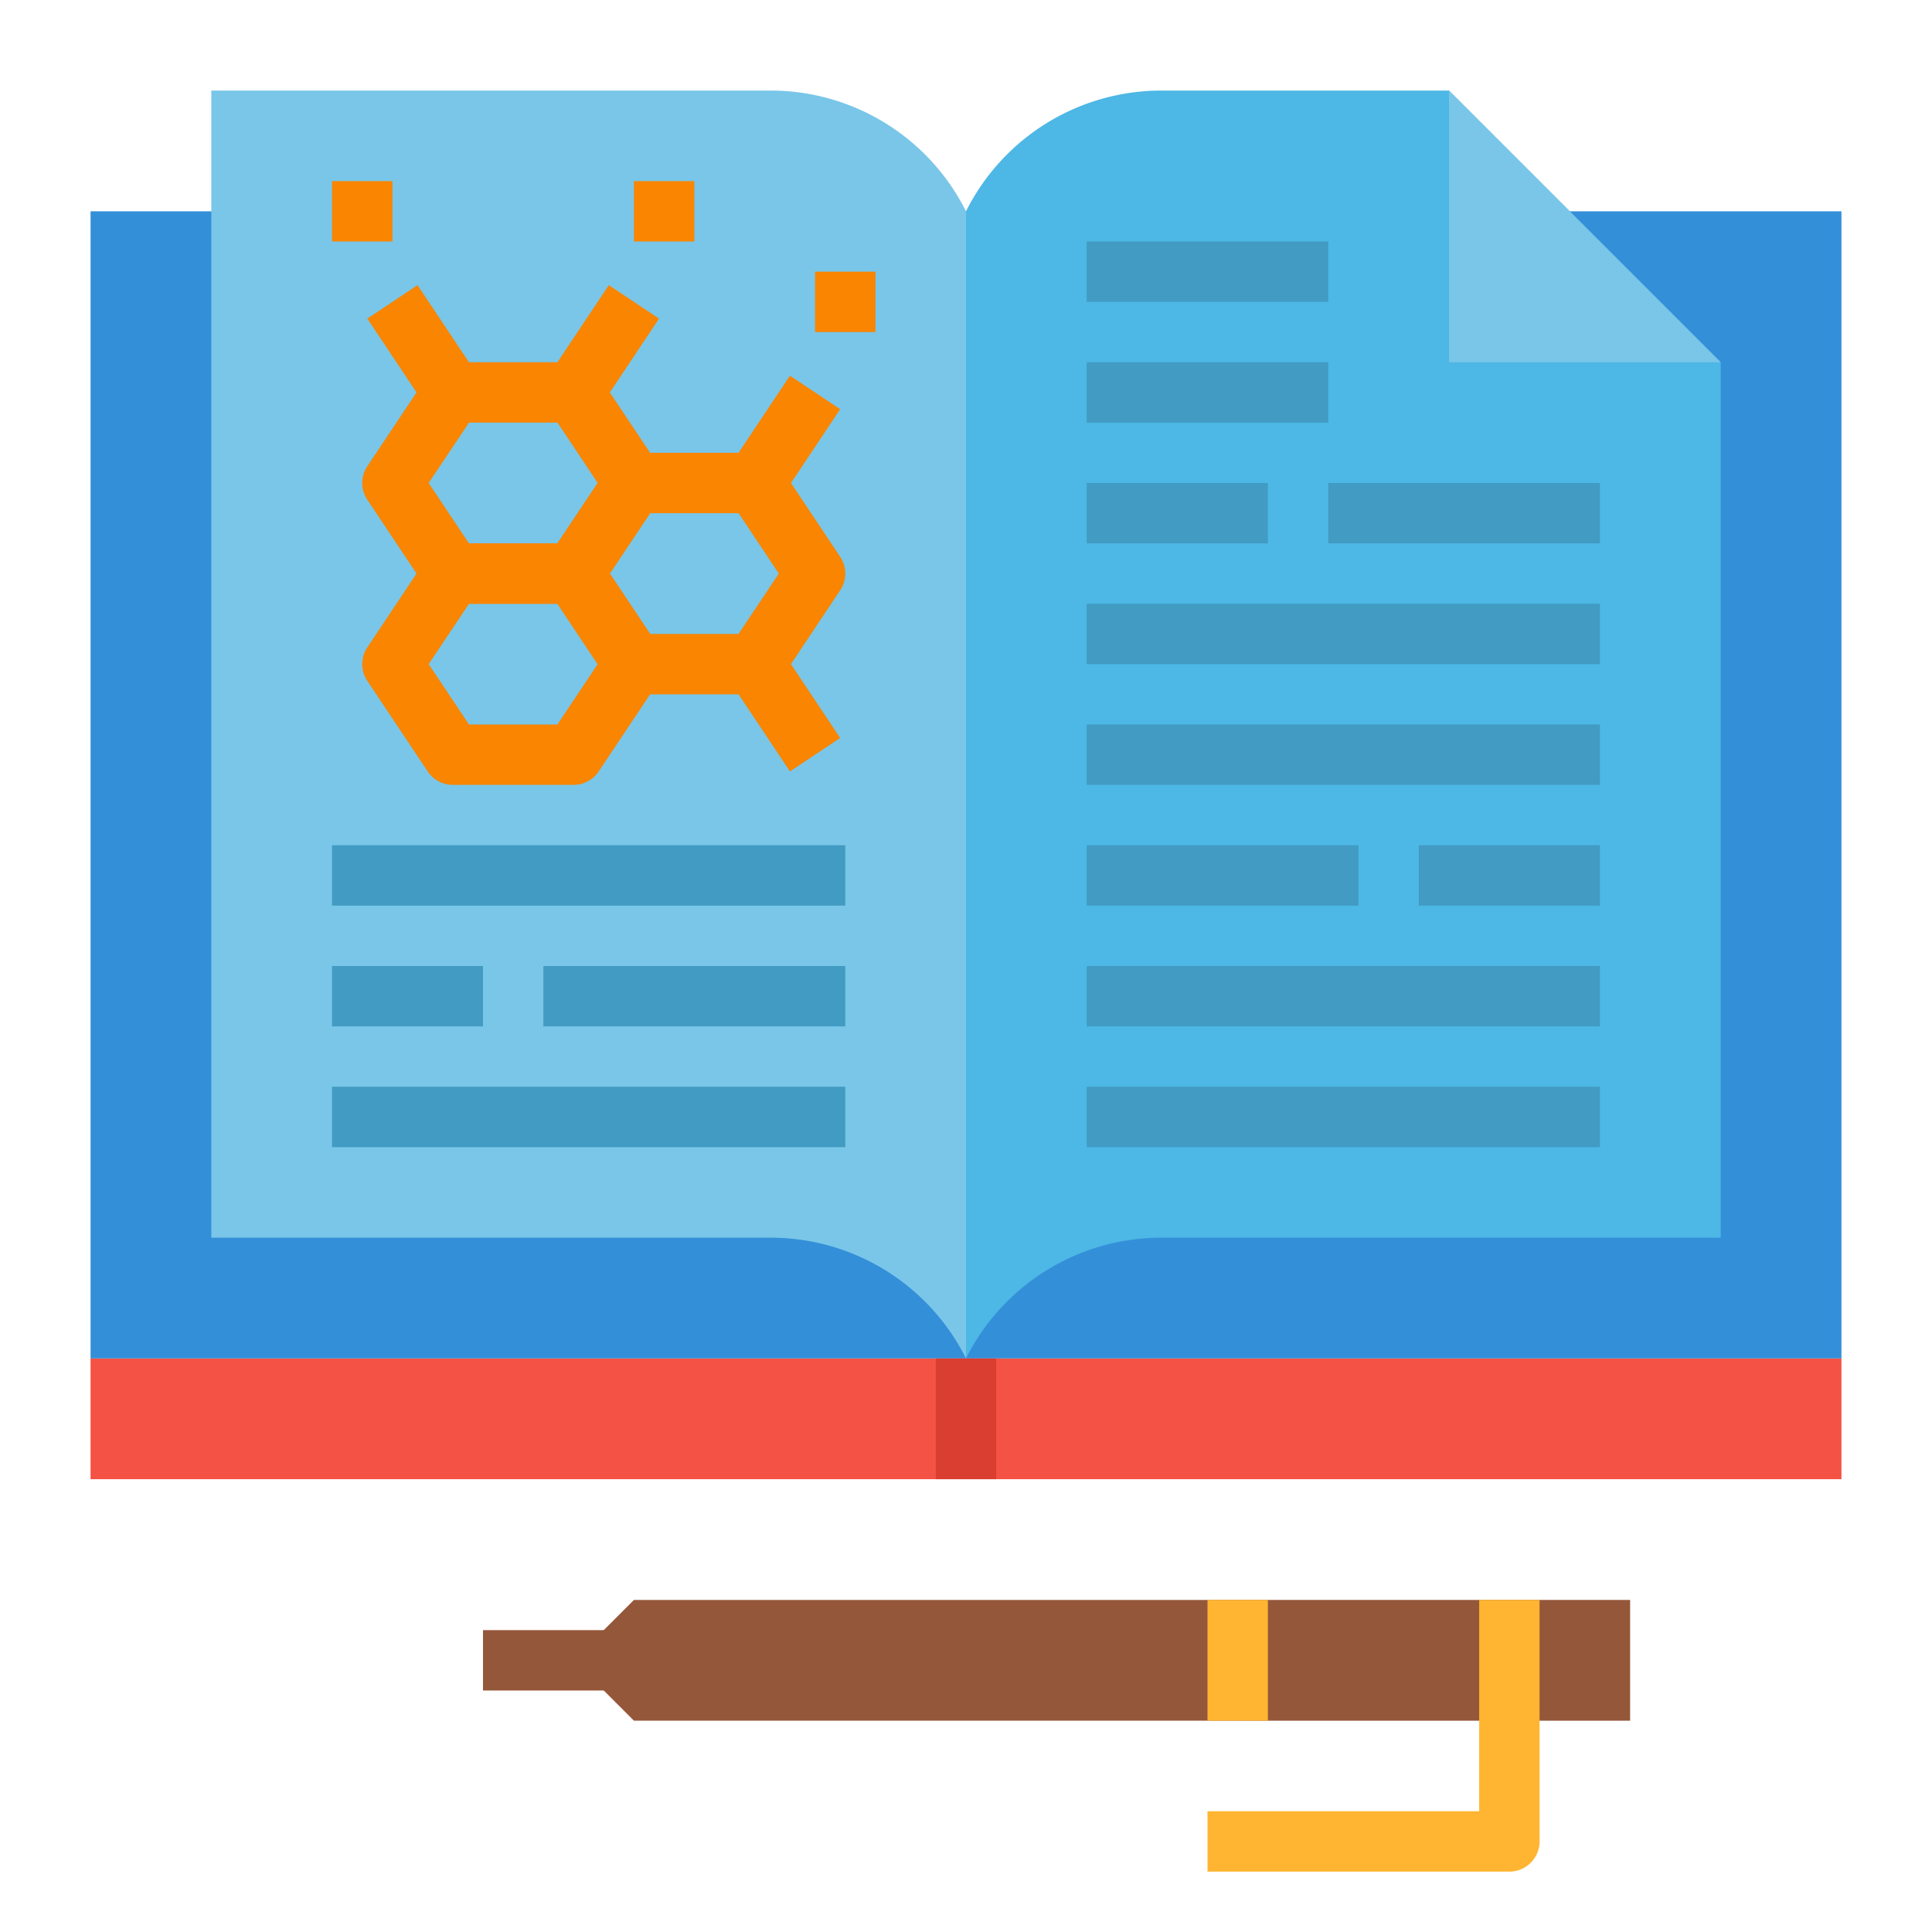 <svg xmlns="http://www.w3.org/2000/svg" viewBox="0 0 64 64"><title>lab-notebook-record-laboratory</title><g id="flat"><rect x="3" y="45" width="58" height="4" style="fill:#f35244"/><rect x="3" y="7" width="29" height="38" style="fill:#348fd9"/><rect x="32" y="7" width="29" height="38" style="fill:#348fd9"/><path d="M32,45h0a7.237,7.237,0,0,1,6.472-4H57V12L48,3H38.472A7.237,7.237,0,0,0,32,7h0Z" style="fill:#4db7e5"/><polygon points="48 3 48 12 57 12 48 3" style="fill:#79c6e8"/><path d="M32,45h0a7.237,7.237,0,0,0-6.472-4H7V3H25.528A7.237,7.237,0,0,1,32,7h0Z" style="fill:#79c6e8"/><rect x="11" y="28" width="17" height="2" style="fill:#419bc2"/><rect x="11" y="36" width="17" height="2" style="fill:#419bc2"/><rect x="11" y="32" width="5" height="2" style="fill:#419bc2"/><rect x="18" y="32" width="10" height="2" style="fill:#419bc2"/><rect x="36" y="32" width="17" height="2" style="fill:#419bc2"/><rect x="36" y="36" width="17" height="2" style="fill:#419bc2"/><rect x="47" y="28" width="6" height="2" style="fill:#419bc2"/><rect x="36" y="24" width="17" height="2" style="fill:#419bc2"/><rect x="36" y="20" width="17" height="2" style="fill:#419bc2"/><rect x="44" y="16" width="9" height="2" style="fill:#419bc2"/><rect x="36" y="12" width="8" height="2" style="fill:#419bc2"/><rect x="36" y="8" width="8" height="2" style="fill:#419bc2"/><rect x="36" y="28" width="9" height="2" style="fill:#419bc2"/><rect x="36" y="16" width="6" height="2" style="fill:#419bc2"/><rect x="31" y="45" width="2" height="4" style="fill:#d93e30"/><path d="M19,20H15a1,1,0,0,1-.832-.445l-2-3a1,1,0,0,1,0-1.11l2-3A1,1,0,0,1,15,12h4a1,1,0,0,1,.832.445l2,3a1,1,0,0,1,0,1.11l-2,3A1,1,0,0,1,19,20Zm-3.465-2h2.93L19.8,16l-1.333-2h-2.93L14.2,16Z" style="fill:#f98500"/><path d="M19,26H15a1,1,0,0,1-.832-.445l-2-3a1,1,0,0,1,0-1.11l2-3A1,1,0,0,1,15,18h4a1,1,0,0,1,.832.445l2,3a1,1,0,0,1,0,1.11l-2,3A1,1,0,0,1,19,26Zm-3.465-2h2.93L19.8,22l-1.333-2h-2.93L14.2,22Z" style="fill:#f98500"/><path d="M25,23H21a1,1,0,0,1-.832-.445l-2-3a1,1,0,0,1,0-1.11l2-3A1,1,0,0,1,21,15h4a1,1,0,0,1,.832.445l2,3a1,1,0,0,1,0,1.11l-2,3A1,1,0,0,1,25,23Zm-3.465-2h2.93L25.8,19l-1.333-2h-2.93L20.2,19Z" style="fill:#f98500"/><rect x="18.197" y="10.5" width="3.606" height="2" transform="translate(-0.663 21.762) rotate(-56.31)" style="fill:#f98500"/><rect x="13" y="9.697" width="2" height="3.606" transform="translate(-4.028 9.697) rotate(-33.69)" style="fill:#f98500"/><rect x="24.197" y="13.5" width="3.606" height="2" transform="translate(-0.487 28.09) rotate(-56.31)" style="fill:#f98500"/><rect x="25" y="21.697" width="2" height="3.606" transform="translate(-8.669 18.369) rotate(-33.69)" style="fill:#f98500"/><rect x="11" y="6" width="2" height="2" style="fill:#f98500"/><rect x="21" y="6" width="2" height="2" style="fill:#f98500"/><rect x="27" y="9" width="2" height="2" style="fill:#f98500"/><rect x="16" y="54" width="6" height="2" style="fill:#95573a"/><polygon points="21 53 19 55 21 57 41 57 41 53 21 53" style="fill:#95573a"/><rect x="41" y="53" width="13" height="4" style="fill:#95573a"/><path d="M50,62H40V60h9V53h2v8A1,1,0,0,1,50,62Z" style="fill:#ffb531"/><rect x="40" y="53" width="2" height="4" style="fill:#ffb531"/></g></svg>